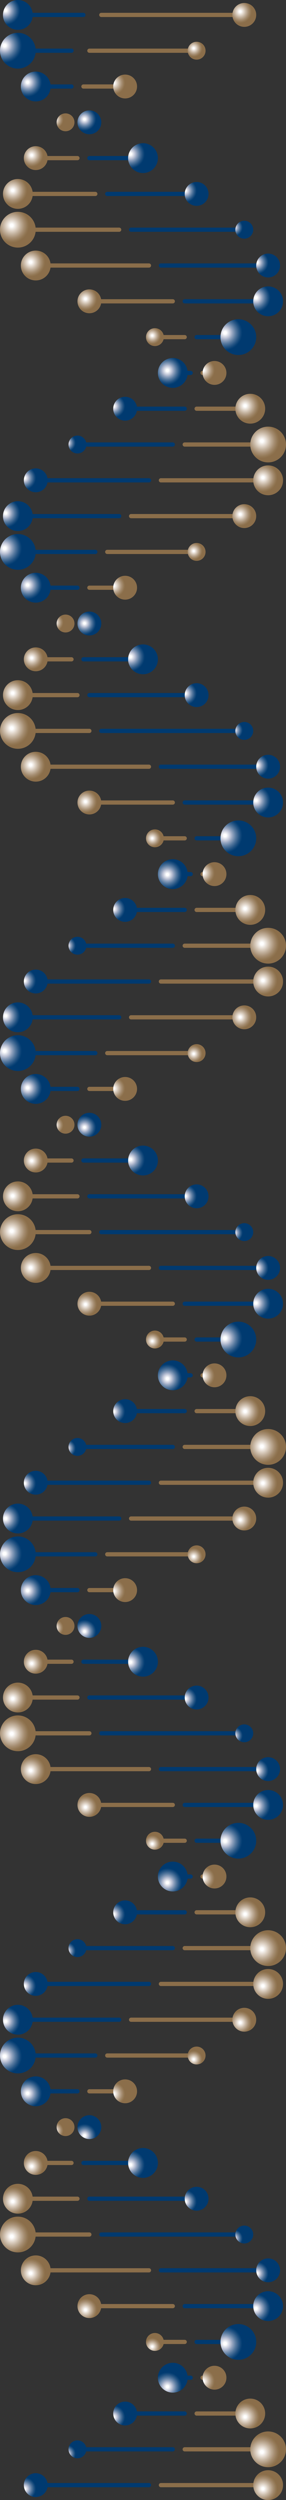 <svg xmlns="http://www.w3.org/2000/svg" xmlns:xlink="http://www.w3.org/1999/xlink" viewBox="0 0 136.06 1187.71"><rect x="0" y="0" width="136.06" height="1187.71" fill="#333333" stroke="none"/><defs><style>.cls-1,.cls-2{fill:none;stroke-linecap:round;stroke-miterlimit:10;stroke-width:2px;}.cls-1{stroke:#8b6e4a;}.cls-2{stroke:#003a70;}.cls-3{fill:url(#New_Gradient_Swatch_copy_3);}.cls-4{fill:url(#New_Gradient_Swatch_copy_3-2);}.cls-5{fill:url(#New_Gradient_Swatch_copy_3-3);}.cls-6{fill:url(#New_Gradient_Swatch_copy_3-4);}.cls-7{fill:url(#New_Gradient_Swatch_copy_3-5);}.cls-8{fill:url(#New_Gradient_Swatch_copy_3-6);}.cls-9{fill:url(#New_Gradient_Swatch_copy_3-7);}.cls-10{fill:url(#New_Gradient_Swatch_copy_3-8);}.cls-11{fill:url(#New_Gradient_Swatch_copy_3-9);}.cls-12{fill:url(#New_Gradient_Swatch_copy_3-10);}.cls-13{fill:url(#New_Gradient_Swatch_copy_3-11);}.cls-14{fill:url(#New_Gradient_Swatch_copy_3-12);}.cls-15{fill:url(#New_Gradient_Swatch_copy_3-13);}.cls-16{fill:url(#New_Gradient_Swatch_copy_3-14);}.cls-17{fill:url(#New_Gradient_Swatch_copy_3-15);}.cls-18{fill:url(#New_Gradient_Swatch_copy_3-16);}.cls-19{fill:url(#New_Gradient_Swatch_copy_3-17);}.cls-20{fill:url(#New_Gradient_Swatch_copy_3-18);}.cls-21{fill:url(#New_Gradient_Swatch_copy_3-19);}.cls-22{fill:url(#New_Gradient_Swatch_copy_3-20);}.cls-23{fill:url(#New_Gradient_Swatch_copy_3-21);}.cls-24{fill:url(#New_Gradient_Swatch_copy_3-22);}.cls-25{fill:url(#New_Gradient_Swatch_copy_3-23);}.cls-26{fill:url(#New_Gradient_Swatch_copy_3-24);}.cls-27{fill:url(#New_Gradient_Swatch_copy_3-25);}.cls-28{fill:url(#New_Gradient_Swatch_copy_3-26);}.cls-29{fill:url(#New_Gradient_Swatch_copy_3-27);}.cls-30{fill:url(#New_Gradient_Swatch_copy_3-28);}.cls-31{fill:url(#New_Gradient_Swatch_copy_3-29);}.cls-32{fill:url(#New_Gradient_Swatch_copy_3-30);}.cls-33{fill:url(#New_Gradient_Swatch_copy_3-31);}.cls-34{fill:url(#New_Gradient_Swatch_copy_3-32);}.cls-35{fill:url(#New_Gradient_Swatch_copy_3-33);}.cls-36{fill:url(#New_Gradient_Swatch_copy_3-34);}.cls-37{fill:url(#New_Gradient_Swatch_copy_3-35);}.cls-38{fill:url(#New_Gradient_Swatch_copy_3-36);}.cls-39{fill:url(#New_Gradient_Swatch_copy_3-37);}.cls-40{fill:url(#New_Gradient_Swatch_copy_3-38);}.cls-41{fill:url(#New_Gradient_Swatch_copy_3-39);}.cls-42{fill:url(#New_Gradient_Swatch_copy_3-40);}.cls-43{fill:url(#New_Gradient_Swatch_copy_3-41);}.cls-44{fill:url(#New_Gradient_Swatch_copy_3-42);}.cls-45{fill:url(#New_Gradient_Swatch_copy_3-43);}.cls-46{fill:url(#New_Gradient_Swatch_copy_3-44);}.cls-47{fill:url(#New_Gradient_Swatch_copy_3-45);}.cls-48{fill:url(#New_Gradient_Swatch_copy_3-46);}.cls-49{fill:url(#New_Gradient_Swatch_copy_3-47);}.cls-50{fill:url(#New_Gradient_Swatch_copy_3-48);}.cls-51{fill:url(#New_Gradient_Swatch_copy_3-49);}.cls-52{fill:url(#New_Gradient_Swatch_copy_3-50);}.cls-53{fill:url(#New_Gradient_Swatch_copy_3-51);}.cls-54{fill:url(#New_Gradient_Swatch_copy_3-52);}.cls-55{fill:url(#New_Gradient_Swatch_copy_3-53);}.cls-56{fill:url(#New_Gradient_Swatch_copy_3-54);}.cls-57{fill:url(#New_Gradient_Swatch_copy_3-55);}.cls-58{fill:url(#New_Gradient_Swatch_copy_3-56);}.cls-59{fill:url(#New_Gradient_Swatch_copy_3-57);}.cls-60{fill:url(#New_Gradient_Swatch_copy_3-58);}.cls-61{fill:url(#New_Gradient_Swatch_copy_3-59);}.cls-62{fill:url(#New_Gradient_Swatch_copy_3-60);}.cls-63{fill:url(#New_Gradient_Swatch_copy_3-61);}.cls-64{fill:url(#New_Gradient_Swatch_copy_3-62);}.cls-65{fill:url(#New_Gradient_Swatch_copy_3-63);}.cls-66{fill:url(#New_Gradient_Swatch_copy_3-64);}.cls-67{fill:url(#New_Gradient_Swatch_copy_3-65);}.cls-68{fill:url(#New_Gradient_Swatch_copy_3-66);}.cls-69{fill:url(#New_Gradient_Swatch_copy_3-67);}.cls-70{fill:url(#New_Gradient_Swatch_copy_3-68);}.cls-71{fill:url(#New_Gradient_Swatch_copy_3-69);}.cls-72{fill:url(#New_Gradient_Swatch_copy_3-70);}.cls-73{fill:url(#New_Gradient_Swatch);}.cls-74{fill:url(#New_Gradient_Swatch-2);}.cls-75{fill:url(#New_Gradient_Swatch-3);}.cls-76{fill:url(#New_Gradient_Swatch-4);}.cls-77{fill:url(#New_Gradient_Swatch-5);}.cls-78{fill:url(#New_Gradient_Swatch-6);}.cls-79{fill:url(#New_Gradient_Swatch-7);}.cls-80{fill:url(#New_Gradient_Swatch-8);}.cls-81{fill:url(#New_Gradient_Swatch-9);}.cls-82{fill:url(#New_Gradient_Swatch-10);}.cls-83{fill:url(#New_Gradient_Swatch-11);}.cls-84{fill:url(#New_Gradient_Swatch-12);}.cls-85{fill:url(#New_Gradient_Swatch-13);}.cls-86{fill:url(#New_Gradient_Swatch-14);}.cls-87{fill:url(#New_Gradient_Swatch-15);}.cls-88{fill:url(#New_Gradient_Swatch-16);}.cls-89{fill:url(#New_Gradient_Swatch-17);}.cls-90{fill:url(#New_Gradient_Swatch-18);}.cls-91{fill:url(#New_Gradient_Swatch-19);}.cls-92{fill:url(#New_Gradient_Swatch-20);}.cls-93{fill:url(#New_Gradient_Swatch-21);}.cls-94{fill:url(#New_Gradient_Swatch-22);}.cls-95{fill:url(#New_Gradient_Swatch-23);}.cls-96{fill:url(#New_Gradient_Swatch-24);}.cls-97{fill:url(#New_Gradient_Swatch-25);}.cls-98{fill:url(#New_Gradient_Swatch-26);}.cls-99{fill:url(#New_Gradient_Swatch-27);}.cls-100{fill:url(#New_Gradient_Swatch-28);}.cls-101{fill:url(#New_Gradient_Swatch-29);}.cls-102{fill:url(#New_Gradient_Swatch-30);}.cls-103{fill:url(#New_Gradient_Swatch-31);}.cls-104{fill:url(#New_Gradient_Swatch-32);}.cls-105{fill:url(#New_Gradient_Swatch-33);}.cls-106{fill:url(#New_Gradient_Swatch-34);}.cls-107{fill:url(#New_Gradient_Swatch-35);}.cls-108{fill:url(#New_Gradient_Swatch-36);}.cls-109{fill:url(#New_Gradient_Swatch-37);}.cls-110{fill:url(#New_Gradient_Swatch-38);}.cls-111{fill:url(#New_Gradient_Swatch-39);}.cls-112{fill:url(#New_Gradient_Swatch-40);}.cls-113{fill:url(#New_Gradient_Swatch-41);}.cls-114{fill:url(#New_Gradient_Swatch-42);}.cls-115{fill:url(#New_Gradient_Swatch-43);}.cls-116{fill:url(#New_Gradient_Swatch-44);}.cls-117{fill:url(#New_Gradient_Swatch-45);}.cls-118{fill:url(#New_Gradient_Swatch-46);}.cls-119{fill:url(#New_Gradient_Swatch-47);}.cls-120{fill:url(#New_Gradient_Swatch-48);}.cls-121{fill:url(#New_Gradient_Swatch-49);}.cls-122{fill:url(#New_Gradient_Swatch-50);}.cls-123{fill:url(#New_Gradient_Swatch-51);}.cls-124{fill:url(#New_Gradient_Swatch-52);}.cls-125{fill:url(#New_Gradient_Swatch-53);}.cls-126{fill:url(#New_Gradient_Swatch-54);}.cls-127{fill:url(#New_Gradient_Swatch-55);}.cls-128{fill:url(#New_Gradient_Swatch-56);}.cls-129{fill:url(#New_Gradient_Swatch-57);}.cls-130{fill:url(#New_Gradient_Swatch-58);}.cls-131{fill:url(#New_Gradient_Swatch-59);}.cls-132{fill:url(#New_Gradient_Swatch-60);}.cls-133{fill:url(#New_Gradient_Swatch-61);}.cls-134{fill:url(#New_Gradient_Swatch-62);}.cls-135{fill:url(#New_Gradient_Swatch-63);}.cls-136{fill:url(#New_Gradient_Swatch-64);}.cls-137{fill:url(#New_Gradient_Swatch-65);}.cls-138{fill:url(#New_Gradient_Swatch-66);}.cls-139{fill:url(#New_Gradient_Swatch-67);}.cls-140{fill:url(#New_Gradient_Swatch-68);}.cls-141{fill:url(#New_Gradient_Swatch-69);}.cls-142{fill:url(#New_Gradient_Swatch-70);}</style><radialGradient id="New_Gradient_Swatch_copy_3" cx="-83.37" cy="6.04" r="7.2" gradientTransform="translate(104.4 51.98) scale(0.77)" gradientUnits="userSpaceOnUse"><stop offset="0" stop-color="#fff"/><stop offset="0.01" stop-color="#fff"/><stop offset="0.08" stop-color="#fff"/><stop offset="0.33" stop-color="#b7bed2"/><stop offset="0.43" stop-color="#93a4bf"/><stop offset="0.63" stop-color="#54779d"/><stop offset="0.8" stop-color="#275685"/><stop offset="0.93" stop-color="#0a4276"/><stop offset="1" stop-color="#003a70"/></radialGradient><radialGradient id="New_Gradient_Swatch_copy_3-2" cx="-2833.89" cy="39.21" r="10.37" gradientTransform="translate(1244.91 92.37) scale(0.4)" xlink:href="#New_Gradient_Swatch_copy_3"/><radialGradient id="New_Gradient_Swatch_copy_3-3" cx="-2806.68" cy="80.91" r="13.82" gradientTransform="translate(1244.91 92.37) scale(0.4)" xlink:href="#New_Gradient_Swatch_copy_3"/><radialGradient id="New_Gradient_Swatch_copy_3-4" cx="-2807.9" cy="122.62" r="17.28" gradientTransform="translate(1244.91 92.37) scale(0.4)" xlink:href="#New_Gradient_Swatch_copy_3"/><radialGradient id="New_Gradient_Swatch_copy_3-5" cx="-2844.66" cy="164.32" r="20.73" gradientTransform="translate(1244.91 92.37) scale(0.4)" xlink:href="#New_Gradient_Swatch_copy_3"/><radialGradient id="New_Gradient_Swatch_copy_3-6" cx="-2957.17" cy="-47.97" r="17.28" gradientTransform="translate(1244.91 92.37) scale(0.4)" xlink:href="#New_Gradient_Swatch_copy_3"/><radialGradient id="New_Gradient_Swatch_copy_3-7" cx="-2891.98" cy="-4.38" r="13.82" gradientTransform="translate(1244.91 92.37) scale(0.4)" xlink:href="#New_Gradient_Swatch_copy_3"/><radialGradient id="New_Gradient_Swatch_copy_3-8" cx="-2829.23" cy="-218.56" r="17.28" gradientTransform="translate(1134.36 92.37) scale(0.4)" xlink:href="#New_Gradient_Swatch_copy_3"/><radialGradient id="New_Gradient_Swatch_copy_3-9" cx="-2830.45" cy="-176.86" r="20.73" gradientTransform="translate(1134.36 92.37) scale(0.4)" xlink:href="#New_Gradient_Swatch_copy_3"/><radialGradient id="New_Gradient_Swatch_copy_3-10" cx="-723.25" cy="-76.48" r="10.8" gradientTransform="translate(476 88.02) scale(0.64)" xlink:href="#New_Gradient_Swatch_copy_3"/><radialGradient id="New_Gradient_Swatch_copy_3-11" cx="-32.17" cy="161.05" r="9" xlink:href="#New_Gradient_Swatch_copy_3"/><radialGradient id="New_Gradient_Swatch_copy_3-12" cx="-723.25" cy="296.73" r="10.8" gradientTransform="translate(476 88.02) scale(0.64)" xlink:href="#New_Gradient_Swatch_copy_3"/><radialGradient id="New_Gradient_Swatch_copy_3-13" cx="-2955.95" cy="251.5" r="13.82" gradientTransform="translate(1236.41 92.37) scale(0.4)" xlink:href="#New_Gradient_Swatch_copy_3"/><radialGradient id="New_Gradient_Swatch_copy_3-14" cx="-2897.86" cy="295.09" r="10.37" gradientTransform="translate(1191.06 92.37) scale(0.4)" xlink:href="#New_Gradient_Swatch_copy_3"/><radialGradient id="New_Gradient_Swatch_copy_3-15" cx="-2849.33" cy="336.8" r="13.82" gradientTransform="translate(1151.37 92.37) scale(0.4)" xlink:href="#New_Gradient_Swatch_copy_3"/><radialGradient id="New_Gradient_Swatch_copy_3-16" cx="-2829.23" cy="378.5" r="17.28" gradientTransform="translate(1134.36 92.37) scale(0.4)" xlink:href="#New_Gradient_Swatch_copy_3"/><radialGradient id="New_Gradient_Swatch_copy_3-17" cx="-2830.45" cy="420.21" r="20.73" gradientTransform="translate(1134.36 92.37) scale(0.4)" xlink:href="#New_Gradient_Swatch_copy_3"/><radialGradient id="New_Gradient_Swatch_copy_3-18" cx="-83.37" cy="317.05" r="7.2" xlink:href="#New_Gradient_Swatch_copy_3"/><radialGradient id="New_Gradient_Swatch_copy_3-19" cx="-2833.89" cy="636.27" r="10.37" gradientTransform="translate(1244.91 92.37) scale(0.4)" xlink:href="#New_Gradient_Swatch_copy_3"/><radialGradient id="New_Gradient_Swatch_copy_3-20" cx="-2957.17" cy="549.09" r="17.28" gradientTransform="translate(1244.91 92.37) scale(0.4)" xlink:href="#New_Gradient_Swatch_copy_3"/><radialGradient id="New_Gradient_Swatch_copy_3-21" cx="-2891.98" cy="592.68" r="13.82" gradientTransform="translate(1244.91 92.37) scale(0.4)" xlink:href="#New_Gradient_Swatch_copy_3"/><radialGradient id="New_Gradient_Swatch_copy_3-22" cx="-2806.68" cy="677.98" r="13.82" gradientTransform="translate(1244.91 92.37) scale(0.4)" xlink:href="#New_Gradient_Swatch_copy_3"/><radialGradient id="New_Gradient_Swatch_copy_3-23" cx="-2807.9" cy="719.68" r="17.28" gradientTransform="translate(1244.91 92.37) scale(0.4)" xlink:href="#New_Gradient_Swatch_copy_3"/><radialGradient id="New_Gradient_Swatch_copy_3-24" cx="-2844.66" cy="761.39" r="20.73" gradientTransform="translate(1244.91 92.37) scale(0.4)" xlink:href="#New_Gradient_Swatch_copy_3"/><radialGradient id="New_Gradient_Swatch_copy_3-25" cx="-32.17" cy="472.06" r="9" xlink:href="#New_Gradient_Swatch_copy_3"/><radialGradient id="New_Gradient_Swatch_copy_3-26" cx="-723.25" cy="669.95" r="10.8" gradientTransform="translate(476 88.02) scale(0.64)" xlink:href="#New_Gradient_Swatch_copy_3"/><radialGradient id="New_Gradient_Swatch_copy_3-27" cx="-2955.95" cy="848.57" r="13.82" gradientTransform="translate(1236.41 92.37) scale(0.4)" xlink:href="#New_Gradient_Swatch_copy_3"/><radialGradient id="New_Gradient_Swatch_copy_3-28" cx="-2897.86" cy="892.16" r="10.37" gradientTransform="translate(1191.06 92.37) scale(0.4)" xlink:href="#New_Gradient_Swatch_copy_3"/><radialGradient id="New_Gradient_Swatch_copy_3-29" cx="-2849.33" cy="933.86" r="13.82" gradientTransform="translate(1151.37 92.37) scale(0.4)" xlink:href="#New_Gradient_Swatch_copy_3"/><radialGradient id="New_Gradient_Swatch_copy_3-30" cx="-2829.23" cy="975.57" r="17.28" gradientTransform="translate(1134.36 92.37) scale(0.4)" xlink:href="#New_Gradient_Swatch_copy_3"/><radialGradient id="New_Gradient_Swatch_copy_3-31" cx="-2830.45" cy="1017.27" r="20.73" gradientTransform="translate(1134.36 92.37) scale(0.4)" xlink:href="#New_Gradient_Swatch_copy_3"/><radialGradient id="New_Gradient_Swatch_copy_3-32" cx="-83.37" cy="628.06" r="7.2" xlink:href="#New_Gradient_Swatch_copy_3"/><radialGradient id="New_Gradient_Swatch_copy_3-33" cx="-2833.89" cy="1233.34" r="10.37" gradientTransform="translate(1244.91 92.37) scale(0.4)" xlink:href="#New_Gradient_Swatch_copy_3"/><radialGradient id="New_Gradient_Swatch_copy_3-34" cx="-2957.17" cy="1146.16" r="17.28" gradientTransform="translate(1244.91 92.37) scale(0.4)" xlink:href="#New_Gradient_Swatch_copy_3"/><radialGradient id="New_Gradient_Swatch_copy_3-35" cx="-2891.98" cy="1189.75" r="13.82" gradientTransform="translate(1244.91 92.37) scale(0.4)" xlink:href="#New_Gradient_Swatch_copy_3"/><radialGradient id="New_Gradient_Swatch_copy_3-36" cx="-2806.68" cy="1275.05" r="13.82" gradientTransform="translate(1244.91 92.37) scale(0.4)" xlink:href="#New_Gradient_Swatch_copy_3"/><radialGradient id="New_Gradient_Swatch_copy_3-37" cx="-2807.9" cy="1316.75" r="17.28" gradientTransform="translate(1244.91 92.37) scale(0.4)" xlink:href="#New_Gradient_Swatch_copy_3"/><radialGradient id="New_Gradient_Swatch_copy_3-38" cx="-2844.66" cy="1358.46" r="20.73" gradientTransform="translate(1244.91 92.37) scale(0.4)" xlink:href="#New_Gradient_Swatch_copy_3"/><radialGradient id="New_Gradient_Swatch_copy_3-39" cx="-32.17" cy="783.08" r="9" xlink:href="#New_Gradient_Swatch_copy_3"/><radialGradient id="New_Gradient_Swatch_copy_3-40" cx="-723.25" cy="1043.16" r="10.8" gradientTransform="translate(476 88.02) scale(0.64)" xlink:href="#New_Gradient_Swatch_copy_3"/><radialGradient id="New_Gradient_Swatch_copy_3-41" cx="-2955.95" cy="1445.64" r="13.82" gradientTransform="translate(1236.41 92.37) scale(0.4)" xlink:href="#New_Gradient_Swatch_copy_3"/><radialGradient id="New_Gradient_Swatch_copy_3-42" cx="-2897.86" cy="1489.23" r="10.37" gradientTransform="translate(1191.06 92.37) scale(0.4)" xlink:href="#New_Gradient_Swatch_copy_3"/><radialGradient id="New_Gradient_Swatch_copy_3-43" cx="-2849.33" cy="1530.93" r="13.82" gradientTransform="translate(1151.37 92.37) scale(0.4)" xlink:href="#New_Gradient_Swatch_copy_3"/><radialGradient id="New_Gradient_Swatch_copy_3-44" cx="-2829.23" cy="1572.64" r="17.28" gradientTransform="translate(1134.36 92.37) scale(0.4)" xlink:href="#New_Gradient_Swatch_copy_3"/><radialGradient id="New_Gradient_Swatch_copy_3-45" cx="-2830.45" cy="1614.34" r="20.73" gradientTransform="translate(1134.36 92.37) scale(0.4)" xlink:href="#New_Gradient_Swatch_copy_3"/><radialGradient id="New_Gradient_Swatch_copy_3-46" cx="-83.37" cy="939.07" r="7.2" xlink:href="#New_Gradient_Swatch_copy_3"/><radialGradient id="New_Gradient_Swatch_copy_3-47" cx="-2833.89" cy="1830.41" r="10.37" gradientTransform="translate(1244.91 92.37) scale(0.4)" xlink:href="#New_Gradient_Swatch_copy_3"/><radialGradient id="New_Gradient_Swatch_copy_3-48" cx="-2957.17" cy="1743.23" r="17.28" gradientTransform="translate(1244.91 92.37) scale(0.4)" xlink:href="#New_Gradient_Swatch_copy_3"/><radialGradient id="New_Gradient_Swatch_copy_3-49" cx="-2891.98" cy="1786.82" r="13.82" gradientTransform="translate(1244.91 92.37) scale(0.4)" xlink:href="#New_Gradient_Swatch_copy_3"/><radialGradient id="New_Gradient_Swatch_copy_3-50" cx="-2806.68" cy="1872.11" r="13.82" gradientTransform="translate(1244.91 92.37) scale(0.4)" xlink:href="#New_Gradient_Swatch_copy_3"/><radialGradient id="New_Gradient_Swatch_copy_3-51" cx="-2807.9" cy="1913.82" r="17.28" gradientTransform="translate(1244.91 92.37) scale(0.4)" xlink:href="#New_Gradient_Swatch_copy_3"/><radialGradient id="New_Gradient_Swatch_copy_3-52" cx="-2844.66" cy="1955.52" r="20.73" gradientTransform="translate(1244.91 92.37) scale(0.4)" xlink:href="#New_Gradient_Swatch_copy_3"/><radialGradient id="New_Gradient_Swatch_copy_3-53" cx="-32.17" cy="1094.09" r="9" xlink:href="#New_Gradient_Swatch_copy_3"/><radialGradient id="New_Gradient_Swatch_copy_3-54" cx="-723.25" cy="1416.37" r="10.8" gradientTransform="translate(476 88.02) scale(0.64)" xlink:href="#New_Gradient_Swatch_copy_3"/><radialGradient id="New_Gradient_Swatch_copy_3-55" cx="-2955.95" cy="2042.7" r="13.82" gradientTransform="translate(1236.41 92.37) scale(0.4)" xlink:href="#New_Gradient_Swatch_copy_3"/><radialGradient id="New_Gradient_Swatch_copy_3-56" cx="-2897.86" cy="2086.29" r="10.37" gradientTransform="translate(1191.06 92.37) scale(0.4)" xlink:href="#New_Gradient_Swatch_copy_3"/><radialGradient id="New_Gradient_Swatch_copy_3-57" cx="-2849.33" cy="2128" r="13.82" gradientTransform="translate(1151.37 92.37) scale(0.4)" xlink:href="#New_Gradient_Swatch_copy_3"/><radialGradient id="New_Gradient_Swatch_copy_3-58" cx="-2829.23" cy="2169.7" r="17.28" gradientTransform="translate(1134.36 92.37) scale(0.4)" xlink:href="#New_Gradient_Swatch_copy_3"/><radialGradient id="New_Gradient_Swatch_copy_3-59" cx="-2830.45" cy="2211.41" r="20.73" gradientTransform="translate(1134.36 92.37) scale(0.4)" xlink:href="#New_Gradient_Swatch_copy_3"/><radialGradient id="New_Gradient_Swatch_copy_3-60" cx="-83.37" cy="1250.08" r="7.2" xlink:href="#New_Gradient_Swatch_copy_3"/><radialGradient id="New_Gradient_Swatch_copy_3-61" cx="-2833.89" cy="2427.47" r="10.37" gradientTransform="translate(1244.91 92.37) scale(0.4)" xlink:href="#New_Gradient_Swatch_copy_3"/><radialGradient id="New_Gradient_Swatch_copy_3-62" cx="-2957.17" cy="2340.29" r="17.28" gradientTransform="translate(1244.91 92.37) scale(0.4)" xlink:href="#New_Gradient_Swatch_copy_3"/><radialGradient id="New_Gradient_Swatch_copy_3-63" cx="-2891.98" cy="2383.88" r="13.82" gradientTransform="translate(1244.91 92.37) scale(0.4)" xlink:href="#New_Gradient_Swatch_copy_3"/><radialGradient id="New_Gradient_Swatch_copy_3-64" cx="-2806.68" cy="2469.18" r="13.82" gradientTransform="translate(1244.91 92.37) scale(0.4)" xlink:href="#New_Gradient_Swatch_copy_3"/><radialGradient id="New_Gradient_Swatch_copy_3-65" cx="-2807.9" cy="2510.88" r="17.28" gradientTransform="translate(1244.91 92.37) scale(0.4)" xlink:href="#New_Gradient_Swatch_copy_3"/><radialGradient id="New_Gradient_Swatch_copy_3-66" cx="-2844.66" cy="2552.59" r="20.73" gradientTransform="translate(1244.91 92.37) scale(0.4)" xlink:href="#New_Gradient_Swatch_copy_3"/><radialGradient id="New_Gradient_Swatch_copy_3-67" cx="-32.17" cy="1405.1" r="9" xlink:href="#New_Gradient_Swatch_copy_3"/><radialGradient id="New_Gradient_Swatch_copy_3-68" cx="-2955.95" cy="2639.77" r="13.82" gradientTransform="translate(1236.41 92.37) scale(0.4)" xlink:href="#New_Gradient_Swatch_copy_3"/><radialGradient id="New_Gradient_Swatch_copy_3-69" cx="-2897.86" cy="2683.36" r="10.37" gradientTransform="translate(1191.06 92.37) scale(0.4)" xlink:href="#New_Gradient_Swatch_copy_3"/><radialGradient id="New_Gradient_Swatch_copy_3-70" cx="-2849.33" cy="2725.06" r="13.82" gradientTransform="translate(1151.37 92.37) scale(0.4)" xlink:href="#New_Gradient_Swatch_copy_3"/><radialGradient id="New_Gradient_Swatch" cx="-2870.65" cy="208.86" r="13.82" gradientTransform="translate(1244.91 92.37) scale(0.4)" gradientUnits="userSpaceOnUse"><stop offset="0" stop-color="#fff"/><stop offset="0.01" stop-color="#fff"/><stop offset="0.08" stop-color="#fff"/><stop offset="0.33" stop-color="#ddd1c4"/><stop offset="0.5" stop-color="#c3b29e"/><stop offset="0.72" stop-color="#a58d71"/><stop offset="0.9" stop-color="#927754"/><stop offset="1" stop-color="#8b6e4a"/></radialGradient><radialGradient id="New_Gradient_Swatch-2" cx="-2977.27" cy="464.74" r="13.82" xlink:href="#New_Gradient_Swatch"/><radialGradient id="New_Gradient_Swatch-3" cx="-7.26" cy="193.9" r="8.64" gradientTransform="translate(122.41 37.66) scale(0.8)" xlink:href="#New_Gradient_Swatch"/><radialGradient id="New_Gradient_Swatch-4" cx="-18.53" cy="214.75" r="10.37" gradientTransform="translate(139.41 37.66) scale(0.8)" xlink:href="#New_Gradient_Swatch"/><radialGradient id="New_Gradient_Swatch-5" cx="-17.92" cy="236.55" r="8.64" gradientTransform="translate(139.41 37.66) scale(0.8)" xlink:href="#New_Gradient_Swatch"/><radialGradient id="New_Gradient_Swatch-6" cx="-3.09" cy="258.35" r="6.91" gradientTransform="translate(116.74 37.66) scale(0.8)" xlink:href="#New_Gradient_Swatch"/><radialGradient id="New_Gradient_Swatch-7" cx="25.96" cy="280.15" r="5.18" gradientTransform="translate(71.38 37.66) scale(0.8)" xlink:href="#New_Gradient_Swatch"/><radialGradient id="New_Gradient_Swatch-8" cx="-3.09" cy="-40.22" r="6.91" gradientTransform="translate(116.74 37.66) scale(0.8)" xlink:href="#New_Gradient_Swatch"/><radialGradient id="New_Gradient_Swatch-9" cx="25.96" cy="-18.42" r="5.18" gradientTransform="translate(71.38 37.66) scale(0.8)" xlink:href="#New_Gradient_Swatch"/><radialGradient id="New_Gradient_Swatch-10" cx="-2977.27" cy="-132.33" r="13.82" xlink:href="#New_Gradient_Swatch"/><radialGradient id="New_Gradient_Swatch-11" cx="-3047.13" cy="508.33" r="10.37" xlink:href="#New_Gradient_Swatch"/><radialGradient id="New_Gradient_Swatch-12" cx="-7.87" cy="385.37" r="10.37" gradientTransform="translate(11.85 37.66) scale(0.8)" xlink:href="#New_Gradient_Swatch"/><radialGradient id="New_Gradient_Swatch-13" cx="4.02" cy="343.66" r="6.91" gradientTransform="translate(11.85 37.66) scale(0.8)" xlink:href="#New_Gradient_Swatch"/><radialGradient id="New_Gradient_Swatch-14" cx="-7.26" cy="364.51" r="8.64" gradientTransform="translate(11.85 37.66) scale(0.8)" xlink:href="#New_Gradient_Swatch"/><radialGradient id="New_Gradient_Swatch-15" cx="-3047.13" cy="-88.74" r="10.37" xlink:href="#New_Gradient_Swatch"/><radialGradient id="New_Gradient_Swatch-16" cx="3.41" cy="108.59" r="8.64" gradientTransform="translate(11.85 37.66) scale(0.8)" xlink:href="#New_Gradient_Swatch"/><radialGradient id="New_Gradient_Swatch-17" cx="36.01" cy="130.39" r="6.91" gradientTransform="translate(11.85 37.66) scale(0.8)" xlink:href="#New_Gradient_Swatch"/><radialGradient id="New_Gradient_Swatch-18" cx="75.72" cy="152.19" r="5.18" gradientTransform="translate(11.85 37.66) scale(0.8)" xlink:href="#New_Gradient_Swatch"/><radialGradient id="New_Gradient_Swatch-19" cx="4.02" cy="45.08" r="6.91" gradientTransform="translate(11.85 37.66) scale(0.8)" xlink:href="#New_Gradient_Swatch"/><radialGradient id="New_Gradient_Swatch-20" cx="-7.26" cy="65.94" r="8.64" gradientTransform="translate(11.85 37.66) scale(0.8)" xlink:href="#New_Gradient_Swatch"/><radialGradient id="New_Gradient_Swatch-21" cx="-7.87" cy="86.79" r="10.37" gradientTransform="translate(11.85 37.66) scale(0.8)" xlink:href="#New_Gradient_Swatch"/><radialGradient id="New_Gradient_Swatch-22" cx="-2870.65" cy="805.92" r="13.82" xlink:href="#New_Gradient_Swatch"/><radialGradient id="New_Gradient_Swatch-23" cx="-2977.27" cy="1061.81" r="13.82" xlink:href="#New_Gradient_Swatch"/><radialGradient id="New_Gradient_Swatch-24" cx="-7.26" cy="492.47" r="8.64" gradientTransform="translate(122.41 37.66) scale(0.8)" xlink:href="#New_Gradient_Swatch"/><radialGradient id="New_Gradient_Swatch-25" cx="-18.53" cy="513.32" r="10.37" gradientTransform="translate(139.41 37.66) scale(0.8)" xlink:href="#New_Gradient_Swatch"/><radialGradient id="New_Gradient_Swatch-26" cx="-17.92" cy="535.12" r="8.64" gradientTransform="translate(139.41 37.66) scale(0.8)" xlink:href="#New_Gradient_Swatch"/><radialGradient id="New_Gradient_Swatch-27" cx="-3.09" cy="556.92" r="6.91" gradientTransform="translate(116.74 37.66) scale(0.8)" xlink:href="#New_Gradient_Swatch"/><radialGradient id="New_Gradient_Swatch-28" cx="25.96" cy="578.72" r="5.18" gradientTransform="translate(71.38 37.66) scale(0.8)" xlink:href="#New_Gradient_Swatch"/><radialGradient id="New_Gradient_Swatch-29" cx="-3047.13" cy="1105.4" r="10.37" xlink:href="#New_Gradient_Swatch"/><radialGradient id="New_Gradient_Swatch-30" cx="-7.87" cy="683.94" r="10.37" gradientTransform="translate(11.85 37.66) scale(0.8)" xlink:href="#New_Gradient_Swatch"/><radialGradient id="New_Gradient_Swatch-31" cx="4.02" cy="642.23" r="6.91" gradientTransform="translate(11.85 37.66) scale(0.8)" xlink:href="#New_Gradient_Swatch"/><radialGradient id="New_Gradient_Swatch-32" cx="-7.26" cy="663.08" r="8.64" gradientTransform="translate(11.85 37.66) scale(0.8)" xlink:href="#New_Gradient_Swatch"/><radialGradient id="New_Gradient_Swatch-33" cx="3.41" cy="407.16" r="8.64" gradientTransform="translate(11.85 37.66) scale(0.8)" xlink:href="#New_Gradient_Swatch"/><radialGradient id="New_Gradient_Swatch-34" cx="36.01" cy="428.96" r="6.91" gradientTransform="translate(11.85 37.66) scale(0.8)" xlink:href="#New_Gradient_Swatch"/><radialGradient id="New_Gradient_Swatch-35" cx="75.72" cy="450.76" r="5.18" gradientTransform="translate(11.85 37.66) scale(0.8)" xlink:href="#New_Gradient_Swatch"/><radialGradient id="New_Gradient_Swatch-36" cx="-2870.65" cy="1402.99" r="13.82" xlink:href="#New_Gradient_Swatch"/><radialGradient id="New_Gradient_Swatch-37" cx="-2977.27" cy="1658.87" r="13.82" xlink:href="#New_Gradient_Swatch"/><radialGradient id="New_Gradient_Swatch-38" cx="-7.26" cy="791.04" r="8.64" gradientTransform="translate(122.41 37.66) scale(0.8)" xlink:href="#New_Gradient_Swatch"/><radialGradient id="New_Gradient_Swatch-39" cx="-18.53" cy="811.89" r="10.37" gradientTransform="translate(139.41 37.66) scale(0.8)" xlink:href="#New_Gradient_Swatch"/><radialGradient id="New_Gradient_Swatch-40" cx="-17.92" cy="833.69" r="8.64" gradientTransform="translate(139.41 37.66) scale(0.8)" xlink:href="#New_Gradient_Swatch"/><radialGradient id="New_Gradient_Swatch-41" cx="-3.09" cy="855.49" r="6.91" gradientTransform="translate(116.74 37.66) scale(0.8)" xlink:href="#New_Gradient_Swatch"/><radialGradient id="New_Gradient_Swatch-42" cx="25.96" cy="877.29" r="5.18" gradientTransform="translate(71.38 37.66) scale(0.8)" xlink:href="#New_Gradient_Swatch"/><radialGradient id="New_Gradient_Swatch-43" cx="-3047.13" cy="1702.46" r="10.37" xlink:href="#New_Gradient_Swatch"/><radialGradient id="New_Gradient_Swatch-44" cx="-7.87" cy="982.51" r="10.37" gradientTransform="translate(11.85 37.66) scale(0.8)" xlink:href="#New_Gradient_Swatch"/><radialGradient id="New_Gradient_Swatch-45" cx="4.02" cy="940.8" r="6.91" gradientTransform="translate(11.85 37.66) scale(0.8)" xlink:href="#New_Gradient_Swatch"/><radialGradient id="New_Gradient_Swatch-46" cx="-7.26" cy="961.65" r="8.64" gradientTransform="translate(11.85 37.66) scale(0.8)" xlink:href="#New_Gradient_Swatch"/><radialGradient id="New_Gradient_Swatch-47" cx="3.41" cy="705.73" r="8.64" gradientTransform="translate(11.85 37.66) scale(0.8)" xlink:href="#New_Gradient_Swatch"/><radialGradient id="New_Gradient_Swatch-48" cx="36.01" cy="727.53" r="6.91" gradientTransform="translate(11.85 37.66) scale(0.8)" xlink:href="#New_Gradient_Swatch"/><radialGradient id="New_Gradient_Swatch-49" cx="75.72" cy="749.33" r="5.18" gradientTransform="translate(11.85 37.66) scale(0.8)" xlink:href="#New_Gradient_Swatch"/><radialGradient id="New_Gradient_Swatch-50" cx="-2870.65" cy="2000.05" r="13.82" xlink:href="#New_Gradient_Swatch"/><radialGradient id="New_Gradient_Swatch-51" cx="-2977.27" cy="2255.94" r="13.82" xlink:href="#New_Gradient_Swatch"/><radialGradient id="New_Gradient_Swatch-52" cx="-7.26" cy="1089.61" r="8.64" gradientTransform="translate(122.41 37.66) scale(0.8)" xlink:href="#New_Gradient_Swatch"/><radialGradient id="New_Gradient_Swatch-53" cx="-18.53" cy="1110.46" r="10.37" gradientTransform="translate(139.41 37.66) scale(0.8)" xlink:href="#New_Gradient_Swatch"/><radialGradient id="New_Gradient_Swatch-54" cx="-17.92" cy="1132.26" r="8.64" gradientTransform="translate(139.41 37.66) scale(0.8)" xlink:href="#New_Gradient_Swatch"/><radialGradient id="New_Gradient_Swatch-55" cx="-3.09" cy="1154.06" r="6.91" gradientTransform="translate(116.74 37.66) scale(0.8)" xlink:href="#New_Gradient_Swatch"/><radialGradient id="New_Gradient_Swatch-56" cx="25.96" cy="1175.86" r="5.18" gradientTransform="translate(71.38 37.66) scale(0.8)" xlink:href="#New_Gradient_Swatch"/><radialGradient id="New_Gradient_Swatch-57" cx="-3047.13" cy="2299.53" r="10.37" xlink:href="#New_Gradient_Swatch"/><radialGradient id="New_Gradient_Swatch-58" cx="-7.87" cy="1281.08" r="10.37" gradientTransform="translate(11.85 37.66) scale(0.8)" xlink:href="#New_Gradient_Swatch"/><radialGradient id="New_Gradient_Swatch-59" cx="4.02" cy="1239.37" r="6.91" gradientTransform="translate(11.85 37.66) scale(0.8)" xlink:href="#New_Gradient_Swatch"/><radialGradient id="New_Gradient_Swatch-60" cx="-7.26" cy="1260.22" r="8.64" gradientTransform="translate(11.85 37.66) scale(0.8)" xlink:href="#New_Gradient_Swatch"/><radialGradient id="New_Gradient_Swatch-61" cx="3.41" cy="1004.3" r="8.64" gradientTransform="translate(11.85 37.66) scale(0.8)" xlink:href="#New_Gradient_Swatch"/><radialGradient id="New_Gradient_Swatch-62" cx="36.01" cy="1026.1" r="6.91" gradientTransform="translate(11.85 37.66) scale(0.8)" xlink:href="#New_Gradient_Swatch"/><radialGradient id="New_Gradient_Swatch-63" cx="75.72" cy="1047.9" r="5.18" gradientTransform="translate(11.85 37.66) scale(0.8)" xlink:href="#New_Gradient_Swatch"/><radialGradient id="New_Gradient_Swatch-64" cx="-2870.65" cy="2597.12" r="13.82" xlink:href="#New_Gradient_Swatch"/><radialGradient id="New_Gradient_Swatch-65" cx="-7.26" cy="1388.18" r="8.64" gradientTransform="translate(122.41 37.66) scale(0.8)" xlink:href="#New_Gradient_Swatch"/><radialGradient id="New_Gradient_Swatch-66" cx="-18.53" cy="1409.03" r="10.37" gradientTransform="translate(139.41 37.66) scale(0.8)" xlink:href="#New_Gradient_Swatch"/><radialGradient id="New_Gradient_Swatch-67" cx="-17.92" cy="1430.83" r="8.64" gradientTransform="translate(139.41 37.66) scale(0.8)" xlink:href="#New_Gradient_Swatch"/><radialGradient id="New_Gradient_Swatch-68" cx="3.41" cy="1302.87" r="8.64" gradientTransform="translate(11.85 37.66) scale(0.8)" xlink:href="#New_Gradient_Swatch"/><radialGradient id="New_Gradient_Swatch-69" cx="36.01" cy="1324.67" r="6.91" gradientTransform="translate(11.85 37.66) scale(0.8)" xlink:href="#New_Gradient_Swatch"/><radialGradient id="New_Gradient_Swatch-70" cx="75.72" cy="1346.47" r="5.18" gradientTransform="translate(11.85 37.66) scale(0.8)" xlink:href="#New_Gradient_Swatch"/></defs><title>dha</title><g id="Слой_2" data-name="Слой 2"><g id="Layer_1" data-name="Layer 1"><line class="cls-1" x1="17.01" y1="75.12" x2="36.85" y2="75.12"/><line class="cls-1" x1="8.5" y1="92.13" x2="45.35" y2="92.13"/><line class="cls-1" x1="8.5" y1="109.13" x2="56.69" y2="109.13"/><line class="cls-1" x1="17.01" y1="126.14" x2="70.87" y2="126.14"/><line class="cls-1" x1="42.52" y1="143.15" x2="82.2" y2="143.15"/><line class="cls-1" x1="73.7" y1="160.16" x2="87.87" y2="160.16"/><path class="cls-1" d="M31.18,58.11H34"/><line class="cls-1" x1="42.52" y1="279.21" x2="59.53" y2="279.21"/><line class="cls-1" x1="51.02" y1="262.2" x2="93.54" y2="262.2"/><line class="cls-1" x1="62.36" y1="245.2" x2="116.22" y2="245.2"/><line class="cls-1" x1="76.54" y1="228.19" x2="127.56" y2="228.19"/><line class="cls-1" x1="87.87" y1="211.18" x2="127.56" y2="211.18"/><line class="cls-1" x1="93.54" y1="194.17" x2="113.39" y2="194.17"/><line class="cls-1" x1="96.38" y1="177.17" x2="102.05" y2="177.17"/><line class="cls-1" x1="42.52" y1="24.09" x2="93.54" y2="24.09"/><line class="cls-1" x1="48.19" y1="7.09" x2="116.22" y2="7.09"/><line class="cls-1" x1="39.69" y1="41.1" x2="59.53" y2="41.1"/><path class="cls-1" d="M31.18,296.22H34"/><line class="cls-1" x1="17.01" y1="313.23" x2="34.02" y2="313.23"/><line class="cls-1" x1="8.5" y1="330.24" x2="36.85" y2="330.24"/><line class="cls-1" x1="8.5" y1="347.24" x2="42.52" y2="347.24"/><line class="cls-1" x1="17.01" y1="364.25" x2="70.87" y2="364.25"/><line class="cls-1" x1="42.52" y1="381.26" x2="82.2" y2="381.26"/><line class="cls-1" x1="73.7" y1="398.27" x2="87.87" y2="398.27"/><line class="cls-1" x1="42.52" y1="517.32" x2="59.53" y2="517.32"/><line class="cls-1" x1="51.02" y1="500.31" x2="93.54" y2="500.31"/><line class="cls-1" x1="62.36" y1="483.31" x2="116.22" y2="483.31"/><line class="cls-1" x1="76.54" y1="466.3" x2="127.56" y2="466.3"/><line class="cls-1" x1="87.87" y1="449.29" x2="127.56" y2="449.29"/><line class="cls-1" x1="93.54" y1="432.28" x2="113.39" y2="432.28"/><line class="cls-1" x1="96.38" y1="415.28" x2="102.05" y2="415.28"/><path class="cls-1" d="M31.18,534.33H34"/><line class="cls-1" x1="17.01" y1="551.34" x2="34.02" y2="551.34"/><line class="cls-1" x1="8.5" y1="568.35" x2="36.85" y2="568.35"/><line class="cls-1" x1="8.5" y1="585.35" x2="42.52" y2="585.35"/><line class="cls-1" x1="17.01" y1="602.36" x2="70.87" y2="602.36"/><line class="cls-1" x1="42.52" y1="619.37" x2="82.2" y2="619.37"/><line class="cls-1" x1="73.7" y1="636.38" x2="87.87" y2="636.38"/><line class="cls-1" x1="42.52" y1="755.43" x2="59.53" y2="755.43"/><line class="cls-1" x1="51.02" y1="738.42" x2="93.54" y2="738.42"/><line class="cls-1" x1="62.36" y1="721.42" x2="116.22" y2="721.42"/><line class="cls-1" x1="76.54" y1="704.41" x2="127.56" y2="704.41"/><line class="cls-1" x1="87.87" y1="687.4" x2="127.56" y2="687.4"/><line class="cls-1" x1="93.54" y1="670.39" x2="113.39" y2="670.39"/><line class="cls-1" x1="96.38" y1="653.39" x2="102.05" y2="653.39"/><path class="cls-1" d="M31.18,772.44H34"/><line class="cls-1" x1="17.01" y1="789.45" x2="34.02" y2="789.45"/><line class="cls-1" x1="8.5" y1="806.46" x2="36.85" y2="806.46"/><line class="cls-1" x1="8.5" y1="823.46" x2="42.52" y2="823.46"/><line class="cls-1" x1="17.01" y1="840.47" x2="70.87" y2="840.47"/><line class="cls-1" x1="42.52" y1="857.48" x2="82.2" y2="857.48"/><line class="cls-1" x1="73.7" y1="874.49" x2="87.87" y2="874.49"/><line class="cls-1" x1="42.52" y1="993.54" x2="59.53" y2="993.54"/><line class="cls-1" x1="51.02" y1="976.53" x2="93.54" y2="976.53"/><line class="cls-1" x1="62.36" y1="959.53" x2="116.22" y2="959.53"/><line class="cls-1" x1="76.54" y1="942.52" x2="127.56" y2="942.52"/><line class="cls-1" x1="87.87" y1="925.51" x2="127.56" y2="925.51"/><line class="cls-1" x1="93.54" y1="908.5" x2="113.39" y2="908.5"/><line class="cls-1" x1="96.38" y1="891.5" x2="102.05" y2="891.5"/><path class="cls-1" d="M31.18,1010.55H34"/><line class="cls-1" x1="17.01" y1="1027.56" x2="34.02" y2="1027.56"/><line class="cls-1" x1="8.5" y1="1044.57" x2="36.85" y2="1044.57"/><line class="cls-1" x1="8.5" y1="1061.57" x2="42.52" y2="1061.57"/><line class="cls-1" x1="17.01" y1="1078.58" x2="70.87" y2="1078.58"/><line class="cls-1" x1="42.52" y1="1095.59" x2="82.2" y2="1095.59"/><line class="cls-1" x1="73.7" y1="1112.6" x2="87.87" y2="1112.6"/><line class="cls-1" x1="76.54" y1="1180.63" x2="127.56" y2="1180.63"/><line class="cls-1" x1="87.87" y1="1163.62" x2="127.56" y2="1163.62"/><line class="cls-1" x1="93.54" y1="1146.61" x2="113.39" y2="1146.61"/><line class="cls-1" x1="96.38" y1="1129.6" x2="102.05" y2="1129.6"/><line class="cls-2" x1="42.52" y1="75.12" x2="68.03" y2="75.12"/><line class="cls-2" x1="51.02" y1="92.13" x2="93.54" y2="92.13"/><line class="cls-2" x1="62.36" y1="109.13" x2="116.22" y2="109.13"/><line class="cls-2" x1="76.54" y1="126.14" x2="127.56" y2="126.14"/><line class="cls-2" x1="87.87" y1="143.15" x2="127.56" y2="143.15"/><line class="cls-2" x1="93.54" y1="160.16" x2="113.39" y2="160.16"/><line class="cls-2" x1="17.01" y1="279.21" x2="36.85" y2="279.21"/><line class="cls-2" x1="8.5" y1="262.2" x2="45.35" y2="262.2"/><line class="cls-2" x1="8.5" y1="245.2" x2="56.69" y2="245.2"/><line class="cls-2" x1="17.01" y1="228.19" x2="70.87" y2="228.19"/><line class="cls-2" x1="36.85" y1="211.18" x2="82.2" y2="211.18"/><line class="cls-2" x1="59.53" y1="194.17" x2="87.87" y2="194.17"/><line class="cls-2" x1="83.62" y1="177.17" x2="90.71" y2="177.17"/><line class="cls-2" x1="8.5" y1="24.09" x2="34.02" y2="24.09"/><line class="cls-2" x1="8.5" y1="7.09" x2="39.69" y2="7.09"/><line class="cls-2" x1="17.01" y1="41.1" x2="34.02" y2="41.1"/><line class="cls-2" x1="39.69" y1="313.23" x2="68.03" y2="313.23"/><line class="cls-2" x1="42.52" y1="330.24" x2="93.54" y2="330.24"/><line class="cls-2" x1="48.19" y1="347.24" x2="116.22" y2="347.24"/><line class="cls-2" x1="76.54" y1="364.25" x2="127.56" y2="364.25"/><line class="cls-2" x1="87.87" y1="381.26" x2="127.56" y2="381.26"/><line class="cls-2" x1="93.54" y1="398.27" x2="113.39" y2="398.27"/><line class="cls-2" x1="17.01" y1="517.32" x2="36.85" y2="517.32"/><line class="cls-2" x1="8.5" y1="500.31" x2="45.35" y2="500.31"/><line class="cls-2" x1="8.5" y1="483.31" x2="56.69" y2="483.31"/><line class="cls-2" x1="17.01" y1="466.3" x2="70.87" y2="466.3"/><line class="cls-2" x1="36.85" y1="449.29" x2="82.2" y2="449.29"/><line class="cls-2" x1="59.53" y1="432.28" x2="87.87" y2="432.28"/><line class="cls-2" x1="83.62" y1="415.28" x2="90.71" y2="415.28"/><line class="cls-2" x1="39.69" y1="551.34" x2="68.03" y2="551.34"/><line class="cls-2" x1="42.52" y1="568.35" x2="93.54" y2="568.35"/><line class="cls-2" x1="48.19" y1="585.35" x2="116.22" y2="585.35"/><line class="cls-2" x1="76.54" y1="602.36" x2="127.56" y2="602.36"/><line class="cls-2" x1="87.87" y1="619.37" x2="127.56" y2="619.37"/><line class="cls-2" x1="93.54" y1="636.38" x2="113.39" y2="636.38"/><line class="cls-2" x1="17.01" y1="755.43" x2="36.85" y2="755.43"/><line class="cls-2" x1="8.5" y1="738.42" x2="45.35" y2="738.42"/><line class="cls-2" x1="8.5" y1="721.42" x2="56.69" y2="721.42"/><line class="cls-2" x1="17.01" y1="704.41" x2="70.87" y2="704.41"/><line class="cls-2" x1="36.85" y1="687.4" x2="82.2" y2="687.4"/><line class="cls-2" x1="59.53" y1="670.39" x2="87.87" y2="670.39"/><line class="cls-2" x1="83.62" y1="653.39" x2="90.71" y2="653.39"/><line class="cls-2" x1="39.69" y1="789.45" x2="68.03" y2="789.45"/><line class="cls-2" x1="42.52" y1="806.46" x2="93.54" y2="806.46"/><line class="cls-2" x1="48.19" y1="823.46" x2="116.22" y2="823.46"/><line class="cls-2" x1="76.54" y1="840.47" x2="127.56" y2="840.47"/><line class="cls-2" x1="87.87" y1="857.48" x2="127.56" y2="857.48"/><line class="cls-2" x1="93.54" y1="874.49" x2="113.39" y2="874.49"/><line class="cls-2" x1="17.01" y1="993.54" x2="36.85" y2="993.54"/><line class="cls-2" x1="8.5" y1="976.53" x2="45.35" y2="976.53"/><line class="cls-2" x1="8.5" y1="959.53" x2="56.69" y2="959.53"/><line class="cls-2" x1="17.01" y1="942.52" x2="70.87" y2="942.52"/><line class="cls-2" x1="36.85" y1="925.51" x2="82.2" y2="925.51"/><line class="cls-2" x1="59.53" y1="908.5" x2="87.87" y2="908.5"/><line class="cls-2" x1="83.62" y1="891.5" x2="90.71" y2="891.5"/><line class="cls-2" x1="39.69" y1="1027.56" x2="68.03" y2="1027.56"/><line class="cls-2" x1="42.52" y1="1044.57" x2="93.54" y2="1044.57"/><line class="cls-2" x1="48.19" y1="1061.57" x2="116.22" y2="1061.57"/><line class="cls-2" x1="76.54" y1="1078.58" x2="127.56" y2="1078.58"/><line class="cls-2" x1="87.87" y1="1095.59" x2="127.56" y2="1095.59"/><line class="cls-2" x1="93.54" y1="1112.6" x2="113.39" y2="1112.6"/><line class="cls-2" x1="17.01" y1="1180.63" x2="70.87" y2="1180.63"/><line class="cls-2" x1="36.85" y1="1163.62" x2="82.2" y2="1163.62"/><line class="cls-2" x1="59.53" y1="1146.61" x2="87.87" y2="1146.61"/><line class="cls-2" x1="83.62" y1="1129.6" x2="90.71" y2="1129.6"/><circle id="_Контур_" data-name="&lt;Контур&gt;" class="cls-3" cx="42.52" cy="58.11" r="5.67"/><circle id="_Контур_2" data-name="&lt;Контур&gt;" class="cls-4" cx="116.22" cy="109.13" r="4.25"/><circle id="_Контур_3" data-name="&lt;Контур&gt;" class="cls-5" cx="127.56" cy="126.14" r="5.67"/><circle id="_Контур_4" data-name="&lt;Контур&gt;" class="cls-6" cx="127.56" cy="143.15" r="7.09"/><circle id="_Контур_5" data-name="&lt;Контур&gt;" class="cls-7" cx="113.39" cy="160.16" r="8.5"/><circle id="_Контур_6" data-name="&lt;Контур&gt;" class="cls-8" cx="68.03" cy="75.12" r="7.09"/><circle id="_Контур_7" data-name="&lt;Контур&gt;" class="cls-9" cx="93.54" cy="92.13" r="5.67"/><circle id="_Контур_8" data-name="&lt;Контур&gt;" class="cls-10" cx="8.5" cy="7.09" r="7.09"/><circle id="_Контур_9" data-name="&lt;Контур&gt;" class="cls-11" cx="8.5" cy="24.09" r="8.5"/><circle id="_Контур_10" data-name="&lt;Контур&gt;" class="cls-12" cx="17.01" cy="41.1" r="7.09"/><circle id="_Контур_11" data-name="&lt;Контур&gt;" class="cls-13" cx="82.2" cy="177.17" r="7.09"/><circle id="_Контур_12" data-name="&lt;Контур&gt;" class="cls-14" cx="17.01" cy="279.21" r="7.09"/><circle id="_Контур_13" data-name="&lt;Контур&gt;" class="cls-15" cx="59.53" cy="194.17" r="5.67"/><circle id="_Контур_14" data-name="&lt;Контур&gt;" class="cls-16" cx="36.85" cy="211.18" r="4.25"/><circle id="_Контур_15" data-name="&lt;Контур&gt;" class="cls-17" cx="17.01" cy="228.19" r="5.67"/><circle id="_Контур_16" data-name="&lt;Контур&gt;" class="cls-18" cx="8.5" cy="245.2" r="7.09"/><circle id="_Контур_17" data-name="&lt;Контур&gt;" class="cls-19" cx="8.5" cy="262.2" r="8.5"/><circle id="_Контур_18" data-name="&lt;Контур&gt;" class="cls-20" cx="42.52" cy="296.22" r="5.67"/><circle id="_Контур_19" data-name="&lt;Контур&gt;" class="cls-21" cx="116.22" cy="347.24" r="4.25"/><circle id="_Контур_20" data-name="&lt;Контур&gt;" class="cls-22" cx="68.03" cy="313.23" r="7.09"/><circle id="_Контур_21" data-name="&lt;Контур&gt;" class="cls-23" cx="93.54" cy="330.24" r="5.67"/><circle id="_Контур_22" data-name="&lt;Контур&gt;" class="cls-24" cx="127.56" cy="364.25" r="5.67"/><circle id="_Контур_23" data-name="&lt;Контур&gt;" class="cls-25" cx="127.56" cy="381.26" r="7.09"/><circle id="_Контур_24" data-name="&lt;Контур&gt;" class="cls-26" cx="113.39" cy="398.27" r="8.5"/><circle id="_Контур_25" data-name="&lt;Контур&gt;" class="cls-27" cx="82.2" cy="415.28" r="7.09"/><circle id="_Контур_26" data-name="&lt;Контур&gt;" class="cls-28" cx="17.01" cy="517.32" r="7.09"/><circle id="_Контур_27" data-name="&lt;Контур&gt;" class="cls-29" cx="59.53" cy="432.28" r="5.67"/><circle id="_Контур_28" data-name="&lt;Контур&gt;" class="cls-30" cx="36.85" cy="449.29" r="4.25"/><circle id="_Контур_29" data-name="&lt;Контур&gt;" class="cls-31" cx="17.01" cy="466.3" r="5.67"/><circle id="_Контур_30" data-name="&lt;Контур&gt;" class="cls-32" cx="8.5" cy="483.31" r="7.09"/><circle id="_Контур_31" data-name="&lt;Контур&gt;" class="cls-33" cx="8.5" cy="500.31" r="8.5"/><circle id="_Контур_32" data-name="&lt;Контур&gt;" class="cls-34" cx="42.52" cy="534.33" r="5.67"/><circle id="_Контур_33" data-name="&lt;Контур&gt;" class="cls-35" cx="116.22" cy="585.35" r="4.25"/><circle id="_Контур_34" data-name="&lt;Контур&gt;" class="cls-36" cx="68.03" cy="551.34" r="7.09"/><circle id="_Контур_35" data-name="&lt;Контур&gt;" class="cls-37" cx="93.54" cy="568.35" r="5.67"/><circle id="_Контур_36" data-name="&lt;Контур&gt;" class="cls-38" cx="127.56" cy="602.36" r="5.67"/><circle id="_Контур_37" data-name="&lt;Контур&gt;" class="cls-39" cx="127.56" cy="619.37" r="7.09"/><circle id="_Контур_38" data-name="&lt;Контур&gt;" class="cls-40" cx="113.39" cy="636.38" r="8.5"/><circle id="_Контур_39" data-name="&lt;Контур&gt;" class="cls-41" cx="82.2" cy="653.39" r="7.09"/><circle id="_Контур_40" data-name="&lt;Контур&gt;" class="cls-42" cx="17.01" cy="755.43" r="7.09"/><circle id="_Контур_41" data-name="&lt;Контур&gt;" class="cls-43" cx="59.53" cy="670.39" r="5.67"/><circle id="_Контур_42" data-name="&lt;Контур&gt;" class="cls-44" cx="36.85" cy="687.4" r="4.25"/><circle id="_Контур_43" data-name="&lt;Контур&gt;" class="cls-45" cx="17.01" cy="704.41" r="5.67"/><circle id="_Контур_44" data-name="&lt;Контур&gt;" class="cls-46" cx="8.5" cy="721.42" r="7.09"/><circle id="_Контур_45" data-name="&lt;Контур&gt;" class="cls-47" cx="8.5" cy="738.42" r="8.5"/><circle id="_Контур_46" data-name="&lt;Контур&gt;" class="cls-48" cx="42.52" cy="772.44" r="5.67"/><circle id="_Контур_47" data-name="&lt;Контур&gt;" class="cls-49" cx="116.22" cy="823.46" r="4.25"/><circle id="_Контур_48" data-name="&lt;Контур&gt;" class="cls-50" cx="68.03" cy="789.45" r="7.09"/><circle id="_Контур_49" data-name="&lt;Контур&gt;" class="cls-51" cx="93.54" cy="806.46" r="5.67"/><circle id="_Контур_50" data-name="&lt;Контур&gt;" class="cls-52" cx="127.56" cy="840.47" r="5.67"/><circle id="_Контур_51" data-name="&lt;Контур&gt;" class="cls-53" cx="127.56" cy="857.48" r="7.09"/><circle id="_Контур_52" data-name="&lt;Контур&gt;" class="cls-54" cx="113.39" cy="874.49" r="8.5"/><circle id="_Контур_53" data-name="&lt;Контур&gt;" class="cls-55" cx="82.2" cy="891.5" r="7.09"/><circle id="_Контур_54" data-name="&lt;Контур&gt;" class="cls-56" cx="17.01" cy="993.54" r="7.09"/><circle id="_Контур_55" data-name="&lt;Контур&gt;" class="cls-57" cx="59.53" cy="908.5" r="5.67"/><circle id="_Контур_56" data-name="&lt;Контур&gt;" class="cls-58" cx="36.85" cy="925.51" r="4.25"/><circle id="_Контур_57" data-name="&lt;Контур&gt;" class="cls-59" cx="17.01" cy="942.52" r="5.67"/><circle id="_Контур_58" data-name="&lt;Контур&gt;" class="cls-60" cx="8.5" cy="959.53" r="7.09"/><circle id="_Контур_59" data-name="&lt;Контур&gt;" class="cls-61" cx="8.5" cy="976.53" r="8.5"/><circle id="_Контур_60" data-name="&lt;Контур&gt;" class="cls-62" cx="42.52" cy="1010.55" r="5.67"/><circle id="_Контур_61" data-name="&lt;Контур&gt;" class="cls-63" cx="116.22" cy="1061.57" r="4.25"/><circle id="_Контур_62" data-name="&lt;Контур&gt;" class="cls-64" cx="68.03" cy="1027.56" r="7.09"/><circle id="_Контур_63" data-name="&lt;Контур&gt;" class="cls-65" cx="93.54" cy="1044.57" r="5.67"/><circle id="_Контур_64" data-name="&lt;Контур&gt;" class="cls-66" cx="127.56" cy="1078.58" r="5.67"/><circle id="_Контур_65" data-name="&lt;Контур&gt;" class="cls-67" cx="127.56" cy="1095.59" r="7.09"/><circle id="_Контур_66" data-name="&lt;Контур&gt;" class="cls-68" cx="113.39" cy="1112.6" r="8.5"/><circle id="_Контур_67" data-name="&lt;Контур&gt;" class="cls-69" cx="82.2" cy="1129.6" r="7.09"/><circle id="_Контур_68" data-name="&lt;Контур&gt;" class="cls-70" cx="59.53" cy="1146.61" r="5.67"/><circle id="_Контур_69" data-name="&lt;Контур&gt;" class="cls-71" cx="36.85" cy="1163.62" r="4.25"/><circle id="_Контур_70" data-name="&lt;Контур&gt;" class="cls-72" cx="17.01" cy="1180.63" r="5.67"/><circle id="_Контур_71" data-name="&lt;Контур&gt;" class="cls-73" cx="102.05" cy="177.17" r="5.67"/><circle id="_Контур_72" data-name="&lt;Контур&gt;" class="cls-74" cx="59.53" cy="279.21" r="5.67"/><circle id="_Контур_73" data-name="&lt;Контур&gt;" class="cls-75" cx="119.06" cy="194.17" r="7.09"/><circle id="_Контур_74" data-name="&lt;Контур&gt;" class="cls-76" cx="127.56" cy="211.18" r="8.5"/><circle id="_Контур_75" data-name="&lt;Контур&gt;" class="cls-77" cx="127.56" cy="228.19" r="7.09"/><circle id="_Контур_76" data-name="&lt;Контур&gt;" class="cls-78" cx="116.22" cy="245.2" r="5.67"/><circle id="_Контур_77" data-name="&lt;Контур&gt;" class="cls-79" cx="93.54" cy="262.2" r="4.25"/><circle id="_Контур_78" data-name="&lt;Контур&gt;" class="cls-80" cx="116.22" cy="7.09" r="5.67"/><circle id="_Контур_79" data-name="&lt;Контур&gt;" class="cls-81" cx="93.54" cy="24.09" r="4.25"/><circle id="_Контур_80" data-name="&lt;Контур&gt;" class="cls-82" cx="59.53" cy="41.1" r="5.67"/><circle id="_Контур_81" data-name="&lt;Контур&gt;" class="cls-83" cx="31.18" cy="296.22" r="4.25"/><circle id="_Контур_82" data-name="&lt;Контур&gt;" class="cls-84" cx="8.5" cy="347.24" r="8.5"/><circle id="_Контур_83" data-name="&lt;Контур&gt;" class="cls-85" cx="17.01" cy="313.23" r="5.67"/><circle id="_Контур_84" data-name="&lt;Контур&gt;" class="cls-86" cx="8.5" cy="330.24" r="7.09"/><circle id="_Контур_85" data-name="&lt;Контур&gt;" class="cls-87" cx="31.18" cy="58.11" r="4.25"/><circle id="_Контур_86" data-name="&lt;Контур&gt;" class="cls-88" cx="17.01" cy="126.14" r="7.09"/><circle id="_Контур_87" data-name="&lt;Контур&gt;" class="cls-89" cx="42.52" cy="143.15" r="5.67"/><circle id="_Контур_88" data-name="&lt;Контур&gt;" class="cls-90" cx="73.7" cy="160.16" r="4.25"/><circle id="_Контур_89" data-name="&lt;Контур&gt;" class="cls-91" cx="17.01" cy="75.12" r="5.67"/><circle id="_Контур_90" data-name="&lt;Контур&gt;" class="cls-92" cx="8.5" cy="92.13" r="7.09"/><circle id="_Контур_91" data-name="&lt;Контур&gt;" class="cls-93" cx="8.5" cy="109.13" r="8.5"/><circle id="_Контур_92" data-name="&lt;Контур&gt;" class="cls-94" cx="102.05" cy="415.28" r="5.67"/><circle id="_Контур_93" data-name="&lt;Контур&gt;" class="cls-95" cx="59.53" cy="517.32" r="5.67"/><circle id="_Контур_94" data-name="&lt;Контур&gt;" class="cls-96" cx="119.06" cy="432.28" r="7.09"/><circle id="_Контур_95" data-name="&lt;Контур&gt;" class="cls-97" cx="127.56" cy="449.29" r="8.5"/><circle id="_Контур_96" data-name="&lt;Контур&gt;" class="cls-98" cx="127.56" cy="466.3" r="7.09"/><circle id="_Контур_97" data-name="&lt;Контур&gt;" class="cls-99" cx="116.22" cy="483.31" r="5.67"/><circle id="_Контур_98" data-name="&lt;Контур&gt;" class="cls-100" cx="93.54" cy="500.31" r="4.25"/><circle id="_Контур_99" data-name="&lt;Контур&gt;" class="cls-101" cx="31.18" cy="534.33" r="4.25"/><circle id="_Контур_100" data-name="&lt;Контур&gt;" class="cls-102" cx="8.5" cy="585.35" r="8.5"/><circle id="_Контур_101" data-name="&lt;Контур&gt;" class="cls-103" cx="17.01" cy="551.34" r="5.67"/><circle id="_Контур_102" data-name="&lt;Контур&gt;" class="cls-104" cx="8.5" cy="568.35" r="7.09"/><circle id="_Контур_103" data-name="&lt;Контур&gt;" class="cls-105" cx="17.01" cy="364.25" r="7.09"/><circle id="_Контур_104" data-name="&lt;Контур&gt;" class="cls-106" cx="42.52" cy="381.26" r="5.67"/><circle id="_Контур_105" data-name="&lt;Контур&gt;" class="cls-107" cx="73.7" cy="398.27" r="4.25"/><circle id="_Контур_106" data-name="&lt;Контур&gt;" class="cls-108" cx="102.05" cy="653.39" r="5.67"/><circle id="_Контур_107" data-name="&lt;Контур&gt;" class="cls-109" cx="59.53" cy="755.43" r="5.67"/><circle id="_Контур_108" data-name="&lt;Контур&gt;" class="cls-110" cx="119.06" cy="670.39" r="7.09"/><circle id="_Контур_109" data-name="&lt;Контур&gt;" class="cls-111" cx="127.56" cy="687.4" r="8.5"/><circle id="_Контур_110" data-name="&lt;Контур&gt;" class="cls-112" cx="127.56" cy="704.41" r="7.09"/><circle id="_Контур_111" data-name="&lt;Контур&gt;" class="cls-113" cx="116.22" cy="721.42" r="5.67"/><circle id="_Контур_112" data-name="&lt;Контур&gt;" class="cls-114" cx="93.54" cy="738.42" r="4.25"/><circle id="_Контур_113" data-name="&lt;Контур&gt;" class="cls-115" cx="31.18" cy="772.44" r="4.25"/><circle id="_Контур_114" data-name="&lt;Контур&gt;" class="cls-116" cx="8.5" cy="823.46" r="8.5"/><circle id="_Контур_115" data-name="&lt;Контур&gt;" class="cls-117" cx="17.01" cy="789.45" r="5.67"/><circle id="_Контур_116" data-name="&lt;Контур&gt;" class="cls-118" cx="8.5" cy="806.46" r="7.09"/><circle id="_Контур_117" data-name="&lt;Контур&gt;" class="cls-119" cx="17.01" cy="602.36" r="7.09"/><circle id="_Контур_118" data-name="&lt;Контур&gt;" class="cls-120" cx="42.52" cy="619.37" r="5.67"/><circle id="_Контур_119" data-name="&lt;Контур&gt;" class="cls-121" cx="73.7" cy="636.38" r="4.25"/><circle id="_Контур_120" data-name="&lt;Контур&gt;" class="cls-122" cx="102.05" cy="891.5" r="5.67"/><circle id="_Контур_121" data-name="&lt;Контур&gt;" class="cls-123" cx="59.53" cy="993.54" r="5.67"/><circle id="_Контур_122" data-name="&lt;Контур&gt;" class="cls-124" cx="119.06" cy="908.5" r="7.09"/><circle id="_Контур_123" data-name="&lt;Контур&gt;" class="cls-125" cx="127.56" cy="925.51" r="8.5"/><circle id="_Контур_124" data-name="&lt;Контур&gt;" class="cls-126" cx="127.56" cy="942.52" r="7.09"/><circle id="_Контур_125" data-name="&lt;Контур&gt;" class="cls-127" cx="116.22" cy="959.53" r="5.67"/><circle id="_Контур_126" data-name="&lt;Контур&gt;" class="cls-128" cx="93.54" cy="976.53" r="4.25"/><circle id="_Контур_127" data-name="&lt;Контур&gt;" class="cls-129" cx="31.18" cy="1010.55" r="4.25"/><circle id="_Контур_128" data-name="&lt;Контур&gt;" class="cls-130" cx="8.5" cy="1061.57" r="8.5"/><circle id="_Контур_129" data-name="&lt;Контур&gt;" class="cls-131" cx="17.01" cy="1027.56" r="5.67"/><circle id="_Контур_130" data-name="&lt;Контур&gt;" class="cls-132" cx="8.5" cy="1044.57" r="7.09"/><circle id="_Контур_131" data-name="&lt;Контур&gt;" class="cls-133" cx="17.01" cy="840.47" r="7.09"/><circle id="_Контур_132" data-name="&lt;Контур&gt;" class="cls-134" cx="42.52" cy="857.48" r="5.67"/><circle id="_Контур_133" data-name="&lt;Контур&gt;" class="cls-135" cx="73.7" cy="874.49" r="4.25"/><circle id="_Контур_134" data-name="&lt;Контур&gt;" class="cls-136" cx="102.05" cy="1129.6" r="5.67"/><circle id="_Контур_135" data-name="&lt;Контур&gt;" class="cls-137" cx="119.06" cy="1146.61" r="7.09"/><circle id="_Контур_136" data-name="&lt;Контур&gt;" class="cls-138" cx="127.56" cy="1163.62" r="8.5"/><circle id="_Контур_137" data-name="&lt;Контур&gt;" class="cls-139" cx="127.56" cy="1180.63" r="7.09"/><circle id="_Контур_138" data-name="&lt;Контур&gt;" class="cls-140" cx="17.01" cy="1078.58" r="7.09"/><circle id="_Контур_139" data-name="&lt;Контур&gt;" class="cls-141" cx="42.52" cy="1095.59" r="5.67"/><circle id="_Контур_140" data-name="&lt;Контур&gt;" class="cls-142" cx="73.7" cy="1112.6" r="4.25"/></g></g></svg>